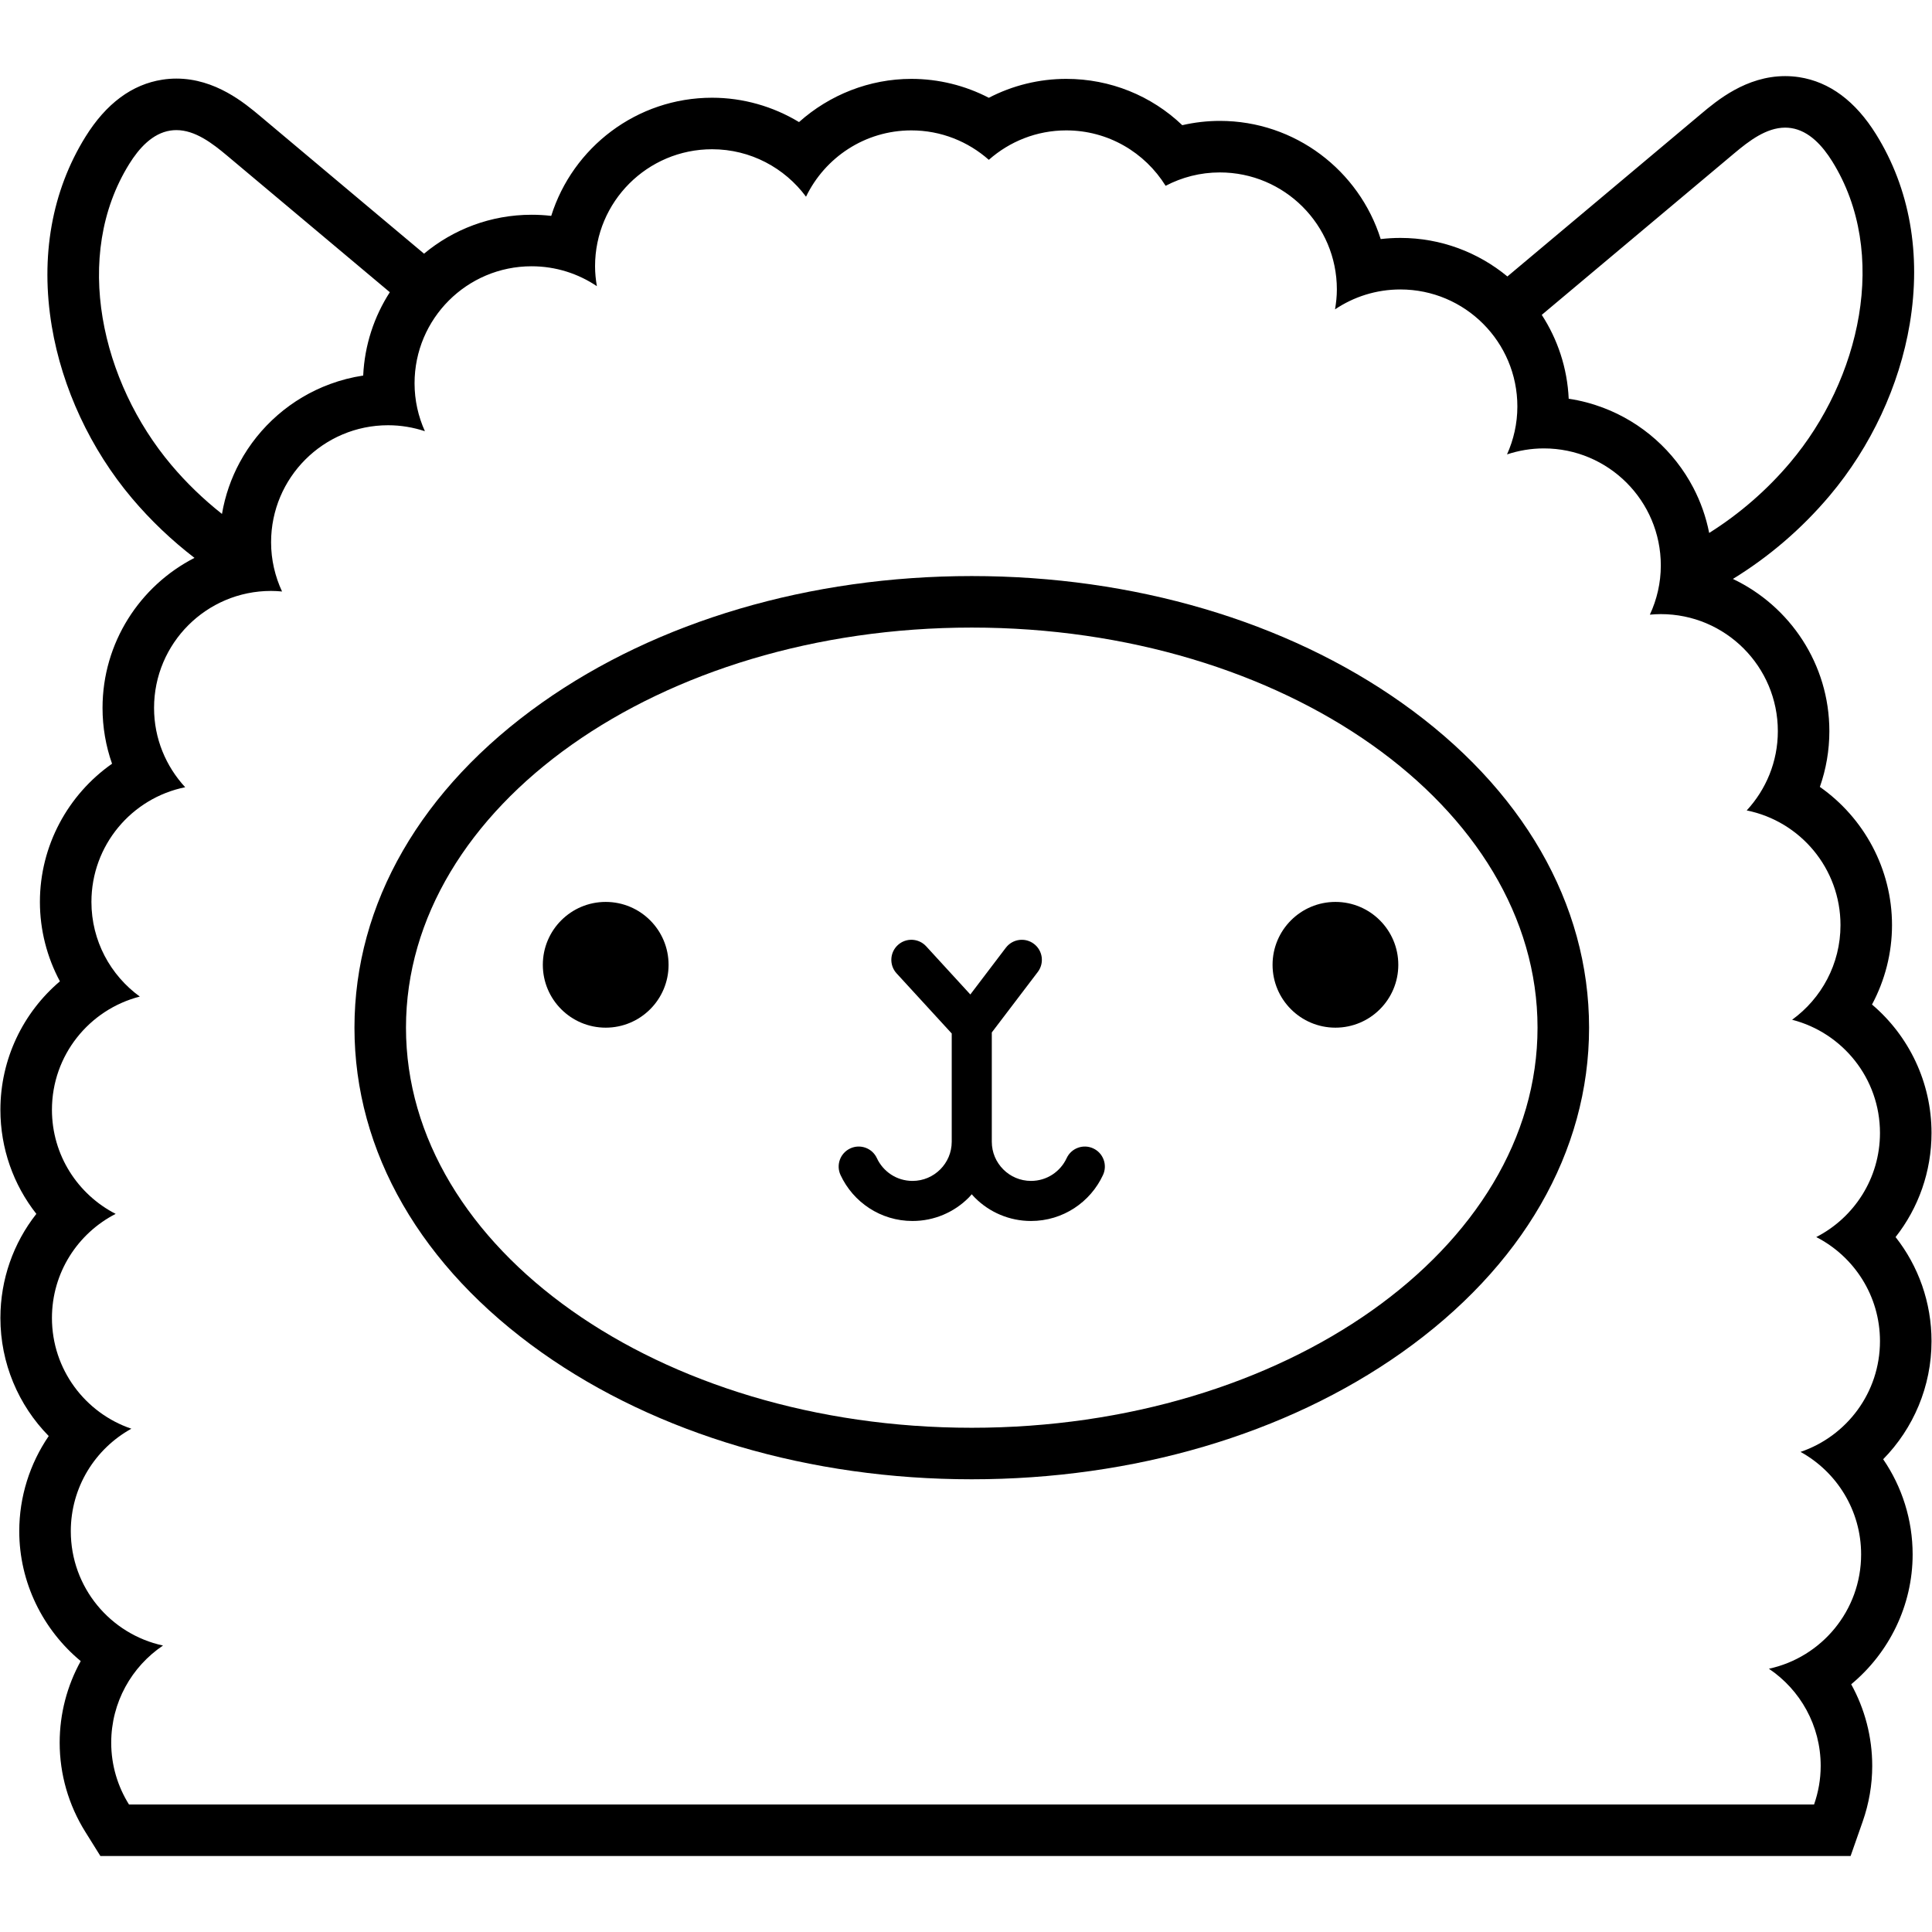 <svg xmlns="http://www.w3.org/2000/svg" xmlns:xlink="http://www.w3.org/1999/xlink" width="500" zoomAndPan="magnify" viewBox="0 0 375 375" height="500" preserveAspectRatio="xMidYMid meet" version="1.0"><defs><g/><clipPath id="4e59a16273"><path d="M 0 14.766 L 375 14.766 L 375 360.516 L 0 360.516 Z M 0 14.766 " clip-rule="nonzero"/></clipPath></defs><rect x="-37.5" width="450" fill="#ffffff" y="-37.5" height="450" fill-opacity="1"/><rect x="-37.5" width="450" fill="#ffffff" y="-37.5" height="450" fill-opacity="1"/><g clip-path="url(#4e59a16273)"><path fill="#000000" d="M 347.676 24.863 C 351.172 25.402 353.781 28.34 355.648 31.344 C 366.75 49.203 361.047 73.695 347.484 89.766 C 342.996 95.09 337.652 99.738 331.75 103.445 C 331.141 100.344 330.094 97.395 328.672 94.672 C 324.957 87.562 318.715 81.98 311.141 79.129 C 309.016 78.328 306.789 77.738 304.484 77.395 C 304.211 71.414 302.328 65.848 299.254 61.117 C 311.711 50.66 324.172 40.203 336.633 29.746 C 339.512 27.328 342.855 24.773 346.508 24.773 C 346.895 24.773 347.281 24.805 347.676 24.863 Z M 33.059 25.344 C 33.453 25.285 33.84 25.254 34.23 25.254 C 37.883 25.254 41.223 27.812 44.102 30.23 C 54.625 39.059 65.145 47.887 75.664 56.719 C 72.629 61.426 70.77 66.953 70.496 72.895 C 68.277 73.227 66.129 73.785 64.074 74.543 C 56.547 77.312 50.305 82.766 46.531 89.75 C 44.871 92.824 43.691 96.191 43.086 99.754 C 39.5 96.918 36.188 93.734 33.25 90.246 C 19.688 74.176 13.988 49.684 25.086 31.824 C 26.953 28.82 29.562 25.883 33.059 25.344 Z M 349.484 281.812 C 356.488 285.68 361.242 293.137 361.242 301.707 C 361.242 312.598 353.574 321.691 343.344 323.902 C 349.406 327.977 353.395 334.902 353.395 342.758 C 353.395 345.387 352.93 347.902 352.109 350.25 L 25.035 350.25 C 22.863 346.77 21.586 342.668 21.586 338.258 C 21.586 330.402 25.574 323.477 31.641 319.398 C 21.41 317.188 13.742 308.102 13.742 297.207 C 13.742 288.637 18.492 281.18 25.5 277.312 C 16.539 274.273 10.082 265.805 10.082 255.816 C 10.082 247.004 15.109 239.379 22.449 235.613 C 15.109 231.848 10.082 224.223 10.082 215.41 C 10.082 204.82 17.332 195.949 27.137 193.434 C 21.453 189.305 17.746 182.625 17.746 175.062 C 17.746 164.066 25.566 154.898 35.945 152.801 C 32.207 148.754 29.902 143.359 29.902 137.41 C 29.902 124.867 40.074 114.699 52.617 114.699 C 53.336 114.699 54.043 114.742 54.746 114.809 C 53.395 111.898 52.617 108.672 52.617 105.254 C 52.617 92.711 62.785 82.539 75.332 82.539 C 77.828 82.539 80.223 82.957 82.473 83.699 C 81.191 80.859 80.465 77.715 80.465 74.398 C 80.465 61.852 90.633 51.684 103.18 51.684 C 107.875 51.684 112.234 53.109 115.852 55.547 C 115.637 54.289 115.5 53.004 115.5 51.684 C 115.5 39.137 125.668 28.969 138.215 28.969 C 145.695 28.969 152.312 32.602 156.449 38.18 C 160.121 30.574 167.883 25.309 176.898 25.309 C 182.668 25.309 187.922 27.48 191.93 31.023 C 195.934 27.48 201.188 25.309 206.961 25.309 C 215.109 25.309 222.238 29.617 226.246 36.066 C 229.395 34.414 232.969 33.469 236.77 33.469 C 249.312 33.469 259.484 43.641 259.484 56.184 C 259.484 57.504 259.344 58.789 259.129 60.047 C 262.75 57.609 267.113 56.184 271.805 56.184 C 284.352 56.184 294.52 66.355 294.52 78.898 C 294.52 82.215 293.789 85.359 292.512 88.199 C 294.758 87.457 297.152 87.035 299.652 87.035 C 312.199 87.035 322.363 97.207 322.363 109.75 C 322.363 113.168 321.59 116.398 320.238 119.305 C 320.938 119.242 321.648 119.199 322.363 119.199 C 334.91 119.199 345.078 129.371 345.078 141.914 C 345.078 147.859 342.777 153.254 339.035 157.305 C 349.422 159.395 357.238 168.566 357.238 179.566 C 357.238 187.125 353.531 193.805 347.848 197.934 C 357.648 200.453 364.902 209.32 364.902 219.906 C 364.902 228.723 359.871 236.348 352.535 240.113 C 359.871 243.875 364.902 251.504 364.902 260.316 C 364.902 270.309 358.445 278.77 349.484 281.812 Z M 363.355 194.977 C 365.863 190.285 367.238 184.996 367.238 179.566 C 367.238 168.641 361.77 158.723 353.234 152.738 C 354.445 149.293 355.078 145.637 355.078 141.914 C 355.078 128.883 347.41 117.625 336.355 112.371 C 343.293 108.121 349.672 102.684 355.129 96.215 C 363.152 86.707 368.672 74.867 370.68 62.875 C 372.945 49.32 370.688 36.594 364.141 26.062 C 360.137 19.621 355.109 15.887 349.203 14.977 C 348.312 14.844 347.406 14.773 346.508 14.773 C 338.918 14.773 333.246 19.531 330.203 22.086 C 323.238 27.93 316.277 33.773 309.316 39.621 C 303.742 44.301 298.164 48.98 292.586 53.66 C 286.93 48.992 279.691 46.18 271.805 46.18 C 270.523 46.18 269.25 46.258 267.992 46.402 C 263.82 33.125 251.402 23.465 236.77 23.465 C 234.316 23.465 231.867 23.75 229.477 24.297 C 223.484 18.57 215.496 15.309 206.961 15.309 C 201.691 15.309 196.543 16.586 191.93 18.98 C 187.312 16.586 182.164 15.309 176.898 15.309 C 168.758 15.309 161.004 18.41 155.09 23.695 C 150.047 20.648 144.211 18.969 138.215 18.969 C 123.582 18.969 111.16 28.625 106.992 41.902 C 105.734 41.754 104.461 41.684 103.18 41.684 C 95.246 41.684 87.973 44.523 82.305 49.238 C 78.656 46.176 75.008 43.117 71.363 40.059 C 64.422 34.227 57.477 28.398 50.535 22.566 C 47.488 20.012 41.82 15.254 34.23 15.254 C 33.328 15.254 32.422 15.324 31.535 15.461 C 25.625 16.371 20.598 20.098 16.59 26.547 C 10.051 37.074 7.789 49.801 10.055 63.355 C 12.062 75.348 17.586 87.191 25.605 96.699 C 29.273 101.043 33.363 104.91 37.75 108.285 C 27.164 113.707 19.902 124.727 19.902 137.41 C 19.902 141.141 20.535 144.793 21.75 148.238 C 13.211 154.223 7.746 164.141 7.746 175.062 C 7.746 180.496 9.117 185.785 11.629 190.477 C 4.48 196.539 0.078 205.559 0.078 215.41 C 0.078 222.898 2.605 229.961 7.055 235.613 C 2.605 241.266 0.078 248.324 0.078 255.816 C 0.078 264.594 3.578 272.754 9.457 278.734 C 5.797 284.09 3.738 290.5 3.738 297.207 C 3.738 307.168 8.336 316.34 15.668 322.418 C 13.027 327.195 11.582 332.625 11.582 338.258 C 11.582 344.363 13.301 350.34 16.551 355.547 L 19.488 360.254 L 359.199 360.254 L 361.547 353.559 C 362.777 350.043 363.398 346.41 363.398 342.758 C 363.398 337.129 361.957 331.695 359.316 326.918 C 366.645 320.84 371.242 311.668 371.242 301.707 C 371.242 295 369.188 288.586 365.523 283.238 C 371.402 277.254 374.906 269.094 374.906 260.316 C 374.906 252.824 372.379 245.766 367.93 240.113 C 372.379 234.461 374.906 227.402 374.906 219.906 C 374.906 210.059 370.504 201.039 363.355 194.977 " fill-opacity="1" fill-rule="nonzero"/></g><path fill="#000000" d="M 298.434 199.469 C 298.434 242.359 249.27 277.129 188.617 277.129 C 127.969 277.129 78.801 242.359 78.801 199.469 C 78.801 156.582 127.969 121.812 188.617 121.812 C 249.27 121.812 298.434 156.582 298.434 199.469 Z M 272.047 136.395 C 249.633 120.543 220.004 111.812 188.617 111.812 C 157.234 111.812 127.605 120.543 105.191 136.395 C 81.723 152.988 68.801 175.391 68.801 199.469 C 68.801 223.555 81.723 245.953 105.191 262.551 C 127.605 278.398 157.234 287.129 188.617 287.129 C 220.004 287.129 249.633 278.398 272.047 262.551 C 295.512 245.953 308.438 223.555 308.438 199.469 C 308.438 175.391 295.512 152.988 272.047 136.395 " fill-opacity="1" fill-rule="nonzero"/><path fill="#000000" d="M 117.566 199.469 C 124.305 199.469 129.77 194.008 129.77 187.27 C 129.77 180.527 124.305 175.062 117.566 175.062 C 110.828 175.062 105.363 180.527 105.363 187.27 C 105.363 194.008 110.828 199.469 117.566 199.469 " fill-opacity="1" fill-rule="nonzero"/><path fill="#000000" d="M 259.207 199.469 C 265.945 199.469 271.41 194.008 271.41 187.27 C 271.41 180.527 265.945 175.062 259.207 175.062 C 252.469 175.062 247.004 180.527 247.004 187.27 C 247.004 194.008 252.469 199.469 259.207 199.469 " fill-opacity="1" fill-rule="nonzero"/><path fill="#000000" d="M 212.199 222.906 C 210.25 222 207.938 222.848 207.035 224.797 C 206.434 226.098 205.465 227.207 204.27 227.988 C 203.07 228.766 201.668 229.211 200.121 229.215 C 198.008 229.211 196.125 228.367 194.738 226.984 C 193.355 225.594 192.508 223.715 192.508 221.602 L 192.508 200.398 L 201.434 188.656 C 202.734 186.945 202.402 184.508 200.691 183.207 C 198.98 181.906 196.539 182.238 195.238 183.949 L 195.238 183.945 L 188.34 193.027 L 179.766 183.672 C 178.312 182.09 175.852 181.98 174.27 183.434 C 172.684 184.887 172.578 187.348 174.027 188.93 L 184.73 200.602 L 184.73 221.602 C 184.727 223.715 183.883 225.594 182.5 226.984 C 181.109 228.367 179.23 229.211 177.117 229.215 C 175.57 229.211 174.164 228.766 172.969 227.988 C 171.773 227.207 170.805 226.098 170.203 224.797 C 169.301 222.848 166.988 222 165.039 222.906 C 163.09 223.809 162.242 226.117 163.145 228.066 C 164.371 230.707 166.309 232.93 168.723 234.504 C 171.129 236.078 174.031 236.996 177.117 236.992 C 181.355 236.996 185.227 235.266 188 232.484 C 188.219 232.27 188.414 232.035 188.617 231.805 C 188.82 232.035 189.02 232.27 189.238 232.484 C 192.012 235.266 195.883 236.996 200.121 236.992 C 203.203 236.996 206.105 236.078 208.516 234.504 C 210.926 232.93 212.867 230.707 214.09 228.07 C 214.996 226.121 214.148 223.809 212.199 222.906 " fill-opacity="1" fill-rule="nonzero"/><g fill="#000000" fill-opacity="1"><g transform="translate(186.148, 351.859)"><g><path d="M 0.328 -0.547 C 0.348 -0.547 0.367 -0.547 0.391 -0.547 L 0.391 -0.469 C 0.359 -0.469 0.336 -0.469 0.328 -0.469 C 0.285 -0.469 0.25 -0.445 0.219 -0.406 C 0.188 -0.375 0.172 -0.332 0.172 -0.281 L 0.172 0 L 0.094 0 L 0.094 -0.531 L 0.156 -0.531 L 0.156 -0.438 L 0.172 -0.438 C 0.191 -0.469 0.211 -0.492 0.234 -0.516 C 0.266 -0.535 0.297 -0.547 0.328 -0.547 Z M 0.328 -0.547 "/></g></g><g transform="translate(186.556, 351.859)"><g><path d="M 0.172 0 L 0.094 0 L 0.094 -0.766 L 0.172 -0.766 Z M 0.172 0 "/></g></g><g transform="translate(186.809, 351.859)"><g><path d="M 0.422 0 L 0.406 -0.078 L 0.391 -0.078 C 0.367 -0.047 0.344 -0.02 0.312 0 C 0.289 0.008 0.258 0.016 0.219 0.016 C 0.164 0.016 0.125 0 0.094 -0.031 C 0.062 -0.062 0.047 -0.098 0.047 -0.141 C 0.047 -0.254 0.133 -0.312 0.312 -0.312 L 0.391 -0.328 L 0.391 -0.359 C 0.391 -0.398 0.379 -0.43 0.359 -0.453 C 0.348 -0.473 0.32 -0.484 0.281 -0.484 C 0.238 -0.484 0.188 -0.469 0.125 -0.438 L 0.109 -0.5 C 0.129 -0.508 0.156 -0.52 0.188 -0.531 C 0.219 -0.539 0.25 -0.547 0.281 -0.547 C 0.352 -0.547 0.398 -0.531 0.422 -0.5 C 0.453 -0.469 0.469 -0.422 0.469 -0.359 L 0.469 0 Z M 0.234 -0.062 C 0.285 -0.062 0.32 -0.07 0.344 -0.094 C 0.375 -0.125 0.391 -0.164 0.391 -0.219 L 0.391 -0.266 L 0.312 -0.266 C 0.25 -0.254 0.203 -0.238 0.172 -0.219 C 0.141 -0.207 0.125 -0.18 0.125 -0.141 C 0.125 -0.117 0.133 -0.098 0.156 -0.078 C 0.176 -0.066 0.203 -0.062 0.234 -0.062 Z M 0.234 -0.062 "/></g></g><g transform="translate(187.365, 351.859)"><g><path d="M 0.766 0 L 0.766 -0.344 C 0.766 -0.383 0.754 -0.414 0.734 -0.438 C 0.723 -0.457 0.695 -0.469 0.656 -0.469 C 0.602 -0.469 0.566 -0.453 0.547 -0.422 C 0.523 -0.398 0.516 -0.359 0.516 -0.297 L 0.516 0 L 0.422 0 L 0.422 -0.344 C 0.422 -0.383 0.41 -0.414 0.391 -0.438 C 0.379 -0.457 0.352 -0.469 0.312 -0.469 C 0.258 -0.469 0.223 -0.453 0.203 -0.422 C 0.18 -0.398 0.172 -0.352 0.172 -0.281 L 0.172 0 L 0.094 0 L 0.094 -0.531 L 0.156 -0.531 L 0.172 -0.469 C 0.18 -0.488 0.203 -0.504 0.234 -0.516 C 0.266 -0.535 0.297 -0.547 0.328 -0.547 C 0.41 -0.547 0.461 -0.516 0.484 -0.453 L 0.5 -0.453 C 0.508 -0.484 0.531 -0.504 0.562 -0.516 C 0.594 -0.535 0.629 -0.547 0.672 -0.547 C 0.734 -0.547 0.773 -0.531 0.797 -0.5 C 0.828 -0.469 0.844 -0.414 0.844 -0.344 L 0.844 0 Z M 0.766 0 "/></g></g><g transform="translate(188.296, 351.859)"><g><path d="M 0.422 0 L 0.406 -0.078 L 0.391 -0.078 C 0.367 -0.047 0.344 -0.02 0.312 0 C 0.289 0.008 0.258 0.016 0.219 0.016 C 0.164 0.016 0.125 0 0.094 -0.031 C 0.062 -0.062 0.047 -0.098 0.047 -0.141 C 0.047 -0.254 0.133 -0.312 0.312 -0.312 L 0.391 -0.328 L 0.391 -0.359 C 0.391 -0.398 0.379 -0.43 0.359 -0.453 C 0.348 -0.473 0.32 -0.484 0.281 -0.484 C 0.238 -0.484 0.188 -0.469 0.125 -0.438 L 0.109 -0.5 C 0.129 -0.508 0.156 -0.52 0.188 -0.531 C 0.219 -0.539 0.25 -0.547 0.281 -0.547 C 0.352 -0.547 0.398 -0.531 0.422 -0.5 C 0.453 -0.469 0.469 -0.422 0.469 -0.359 L 0.469 0 Z M 0.234 -0.062 C 0.285 -0.062 0.32 -0.07 0.344 -0.094 C 0.375 -0.125 0.391 -0.164 0.391 -0.219 L 0.391 -0.266 L 0.312 -0.266 C 0.25 -0.254 0.203 -0.238 0.172 -0.219 C 0.141 -0.207 0.125 -0.18 0.125 -0.141 C 0.125 -0.117 0.133 -0.098 0.156 -0.078 C 0.176 -0.066 0.203 -0.062 0.234 -0.062 Z M 0.234 -0.062 "/></g></g></g></svg>